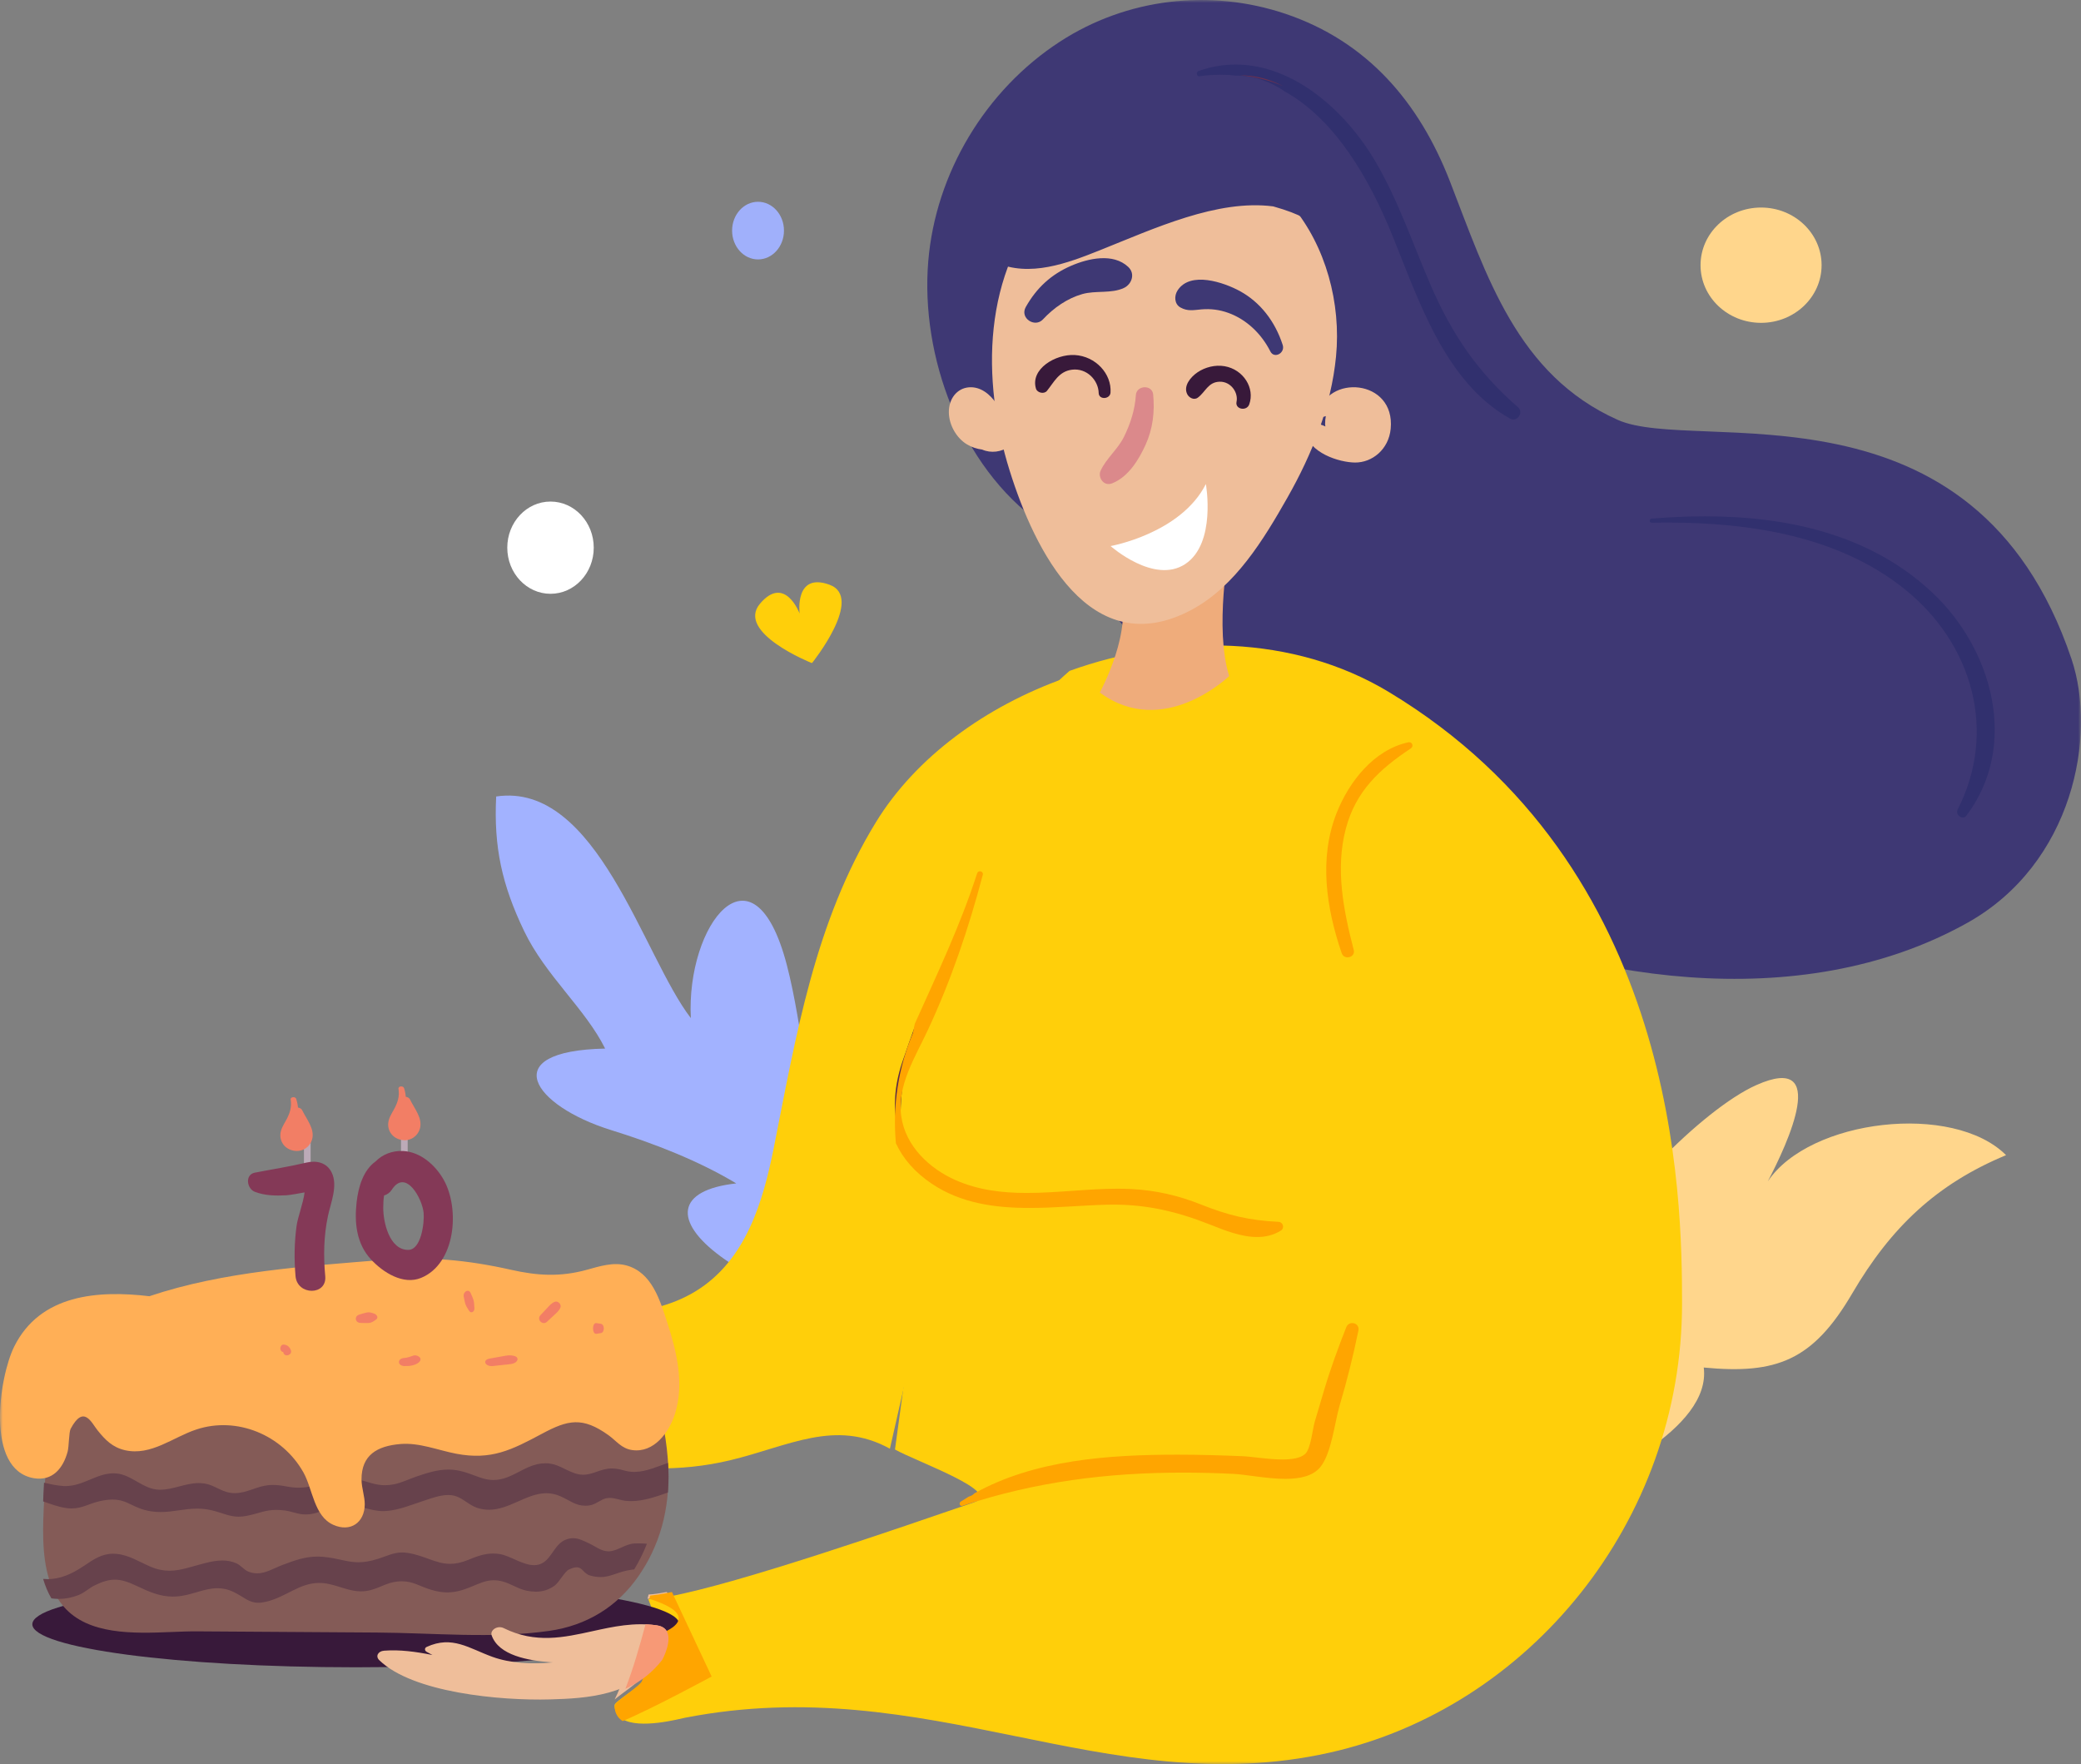 <svg xmlns="http://www.w3.org/2000/svg" xmlns:xlink="http://www.w3.org/1999/xlink" viewBox="0 0 361 306">
    <rect x="0" y="0" width="361" height="306" fill="#808080" stroke="none"/>
    <defs>
        <rect id="prefix__a" width="361" height="306" x="0" y="0" rx="4"/>
    </defs>
    <g fill="none" fill-rule="evenodd">
        <mask id="prefix__b" fill="#fff">
            <use xlink:href="#prefix__a"/>
        </mask>
        <g mask="url(#prefix__b)">
            <path fill="#A2B2FF" d="M181 223.53c-18.563 2.174-39.93 6.235-55.988-5.598-8.255-6.081-7.71-11.514 2.709-12.658-6.613-3.978-14.347-6.963-21.765-9.268-13.476-4.191-20.057-13.715-.982-14.12-3.398-6.863-10.331-12.646-14.037-20.358-3.855-8.02-5.299-14.577-4.862-23.369 17.509-2.614 25.459 27.675 33.769 38.442-.842-16.238 10.842-31.407 16.643-9.247 2.957 11.294 3.226 24.188 8.297 34.45.29-7.205.855-25.647 11.48-24.097 4.686.683 5.732 5.277 6.97 9.465 3.328 11.28 4.817 26.13 14.775 33.235L181 223.53"/>
            <path fill="#FFCF0A" d="M151.956 142.611c-10.615 17.3-13.852 36.976-17.732 56.521-1.864 9.344-4.85 19.496-13.501 24.817-8.81 5.43-20.609 4.013-30.442 3.145-.581-.05-.7.888-.14 1.008 4.651.978 9.622 1.817 14.534 2.007-.09.438.01.898.38 1.207 7.439 6.2-3.56 12.698-4.382 21.781l-.008.117c8.575 1.8 17.327 2.147 25.908.104 10.202-2.43 18.304-7.267 27.802-2.024l30.378-133.667c-13.839 4.927-25.898 13.734-32.797 24.984"/>
            <path fill="#FFD68C" d="M242.618 245.072c3.615-4.789 4.063-12.01 6.754-17.536 3.68-7.56 9.305-15.091 15.188-20.772 10.012-9.672 12.856 2.117 10.495 12.525 3.762-10.067 20.242-26.9 29.646-31.081 12.74-5.662 5.452 10.05 1.969 16.714 7.236-10.824 32.143-13.732 41.33-4.55-12.056 5.016-19.953 12.493-26.691 23.992-6.816 11.632-13.108 14.06-25.753 12.848 1.35 10.707-18.444 19.556-25.924 22.83-8.437 3.693-45.756 7.827-46.632 16.958l19.618-31.928"/>
            <path fill="#FFF" d="M103 95c0 4.418-3.357 8-7.5 8S88 99.418 88 95s3.357-8 7.5-8 7.5 3.582 7.5 8"/>
            <path fill="#A2B2FF" d="M136 40c0 2.761-2.015 5-4.5 5s-4.5-2.239-4.5-5 2.015-5 4.5-5 4.5 2.239 4.5 5" opacity=".965"/>
            <path fill="#FFCF0A" d="M131.862 104.689c4.313-5.05 6.852 1.738 6.852 1.738s-.945-7.22 5.172-5.005c6.118 2.217-2.99 13.55-2.99 13.55l-.102.028s-13.24-5.263-8.932-10.311"/>
            <path fill="#FFD68C" d="M305.5 56C299.7 56 295 51.523 295 46s4.701-10 10.5-10c5.798 0 10.5 4.477 10.5 10s-4.702 10-10.5 10"/>
            <path fill="#3E3874" d="M280.637 72.832c-17.447-7.793-22.75-24.983-29.108-41.365-5.326-13.718-14.323-24.28-28.545-29.076-13.089-4.398-27.542-2.697-39.13 4.844-12.877 8.368-21.556 22.785-22.826 38.1-1.367 16.466 5.663 35.533 19.368 45.36.272.198.636.156.901-.002 8.867 12.87 18.928 24.776 30.054 35.767 10.097 9.963 21.153 20.104 33.14 28.02-.211.822.029 1.744.977 2.188 28.072 13.36 66.66 19.725 95.83 3.401 18.28-10.23 22.547-32.44 18.053-45.762-16.871-50-65.18-35.434-78.714-41.475"/>
            <path fill="#31306E" d="M339.595 140.435c6.917-13.526 2.614-28.737-9.14-38.206-11.452-9.224-26.824-11.589-41.314-11.589-.87 0-1.738.009-2.599.025h-.009c-.456 0-.475-.663-.018-.702 3.06-.255 6.156-.402 9.25-.402 14.342 0 28.676 3.147 39.407 13.198 10.518 9.852 15.101 26.561 5.957 38.714-.177.234-.402.332-.63.332-.614 0-1.239-.717-.904-1.37z"/>
            <path fill="#FFCF0A" d="M291.793 226.054c.05 37.884-26.614 70.243-61.139 77.958-19.523 4.36-36.985.71-54.916-2.942-17.697-3.605-35.854-7.208-56.904-3.11-.919.183-7.862 2.049-10.848.243-.83-.494-1.35-1.271-1.37-2.441-.01-.595 4.92-3.557 5.2-4.375 2.036-5.83 4.66-3.727.646-14.003.119 0 .238-.01.369-.02.87-.05 1.958-.202 3.217-.434 12.097-2.219 40.23-11.983 52.927-16.34 5.085-1.755-9.82-6.98-13.717-9.16l2.688-19.738c.829-6.082.94-12.245.31-18.348l-1.52-14.867c-.698-6.82.311-13.698 2.938-20.012l5.276-26.589c1.367-6.919 3.865-13.495 7.342-19.496 3.486-6.002 7.942-11.419 13.246-16.008 17.913-6.465 38.812-6.314 55.336 3.63 50.43 30.341 50.9 87.814 50.919 106.052"/>
            <path fill="#38193A" d="M117.84 281.744c0 4.122-25.124 7.463-56.115 7.463-30.99 0-56.114-3.341-56.114-7.463s25.124-7.464 56.114-7.464c30.991 0 56.114 3.342 56.114 7.464"/>
            <path fill="#845B57" d="M115.914 257.873c-.01.26-.03.53-.05.79-.238 3.286-.946 6.52-2.291 9.651-.595 1.42-1.334 2.82-2.217 4.188-.163.259-.338.518-.513.778-3.716 5.431-9.093 8.687-15.55 9.61-9.74 1.389-20.118.352-29.93.29-10.398-.073-20.796-.145-31.193-.207-1.374-.01-2.89.053-4.479.117-6.56.262-14.381.524-18.637-4.399-.4-.466-.76-.954-1.067-1.472-.615-.974-1.078-2.042-1.437-3.172-1.376-4.355-1.108-9.538-.893-13.882.01-.135.01-.26.02-.394.01-.29.02-.57.031-.84.032-.653.062-1.286.103-1.939l.02-.29c.534-8.636 2.075-17.168 4.424-25.493-.523-.28-.215-1.13.308-1.087l.103-.354c.687-2.332 4.29-1.337 3.603.995l-.186.674c14.33 5.298 29.223 8.367 44.537 8.71 8.571.196 17.152-.51 25.57-2.178 6.804-1.348 16.503-3.038 18.649-10.875.534-1.94 2.905-1.587 3.562 0 3.324 8.014 6.743 16.971 7.43 25.793.02.249.042.507.052.757.103 1.42.113 2.83.03 4.23"/>
            <path fill="#EFBE9A" fill-rule="nonzero" d="M113.903 281.935c-3.916-.561-7.517.217-11.058.997-5.033 1.106-9.946 2.211-15.477-.524-1.05-.519-2.408.34-2.074 1.277 1.24 3.461 6.269 4.353 10.313 4.661.117.01.228.006.344.012-3.727.358-7.432.156-10.527-.961-4.059-1.468-6.959-3.753-11.394-1.728-.43.198-.38.664 0 .868.33.178.659.359.985.54-2.842-.57-5.667-.96-8.38-.748-1.074.083-1.527.972-.847 1.637 5.785 5.652 21.01 7.058 29.687 6.813 6.362-.18 14.064-.624 19.342-6.96.105-.126 3.054-5.315-.914-5.884"/>
            <path fill="#67424C" d="M44.806 278.012c-1.657.002-2.43-.956-4.206-1.829-1.016-.504-1.96-.69-2.87-.69-2.357 0-4.491 1.246-7.06 1.429-.229.016-.454.025-.674.025-2.255 0-4.15-.84-6.247-1.835-1.5-.715-2.651-1.102-3.822-1.102-1.065 0-2.148.32-3.529 1.003-.962.475-1.73 1.258-2.773 1.666-1.151.453-2.307.67-3.427.67-.433 0-.862-.032-1.283-.096-.614-1.037-1.075-2.173-1.433-3.375.268.027.534.04.8.04 2.087 0 4.113-.834 6.284-2.303 1.722-1.157 3.084-2.105 5.062-2.105.21 0 .426.01.65.033 2.078.197 3.91 1.39 5.815 2.206 1.198.514 2.272.709 3.301.709 2.04 0 3.91-.766 6.25-1.339.98-.245 1.958-.438 2.93-.438.818 0 1.63.136 2.434.494.737.32 1.362 1.146 2.038 1.423.555.222 1.072.313 1.567.313 1.512 0 2.817-.857 4.36-1.439 2.135-.808 3.929-1.466 6.113-1.466.317 0 .645.014.981.044 2.645.24 4.09.94 6.096.94.952 0 2.031-.158 3.425-.598 1.558-.49 2.68-1.102 4.191-1.102.296 0 .606.024.937.075 3.056.492 4.872 1.899 7.374 1.899.919 0 1.93-.19 3.13-.684 1.533-.631 2.825-1.104 4.323-1.104.364 0 .74.027 1.134.088 1.793.277 3.991 1.93 5.973 1.93.542 0 1.065-.123 1.56-.43 1.598-.982 2.079-3.331 4.045-4.037.418-.147.802-.21 1.166-.21 1.005 0 1.86.472 2.868.949 1.056.489 2.017 1.327 3.276 1.327.047 0 .095-.001.142-.003 1.423-.078 2.795-1.269 4.32-1.357.252-.014.497-.02.739-.02.506 0 .992.027 1.462.065-.593 1.51-1.33 3-2.21 4.456l-.349.033c-2.414.304-3.595 1.289-5.496 1.289-.517 0-1.088-.074-1.752-.252-1.196-.319-1.325-1.438-2.392-1.438-.34 0-.772.113-1.365.4-.696.343-1.678 2.196-2.395 2.736-1.058.778-2.14 1.089-3.308 1.089-.504 0-1.024-.059-1.565-.162-1.516-.298-2.806-1.27-4.289-1.633-.531-.13-1.01-.188-1.456-.188-1.466 0-2.6.616-4.216 1.258-1.398.556-2.588.85-3.83.851-.878 0-1.782-.147-2.804-.453-2.02-.601-3.1-1.475-5.094-1.475-.239 0-.492.012-.761.041-1.781.176-2.958 1.036-4.617 1.477-.61.16-1.176.226-1.716.226-1.887 0-3.456-.808-5.501-1.263-.615-.135-1.19-.195-1.734-.195-3.438 0-5.672 2.393-9.128 3.24-.557.137-1.03.197-1.444.197M41.41 263.085c-1.599 0-2.718-.621-4.566-1.08-.95-.233-1.829-.318-2.664-.318-1.108 0-2.142.148-3.17.297-1.03.148-2.056.296-3.147.296-.56 0-1.138-.04-1.742-.138-3.094-.506-3.908-2.027-6.595-2.027-.633 0-1.37.084-2.267.287-1.82.418-2.993 1.252-4.833 1.252-.259 0-.532-.015-.821-.052-1.461-.181-2.807-.723-4.123-1.169.01-.137.01-.265.02-.402l.03-.86c.032-.67.063-1.318.104-1.986 1.152.266 2.324.53 3.434.585.094.003.188.005.28.005 1.553 0 2.903-.552 4.23-1.106 1.327-.553 2.634-1.106 4.099-1.106.155 0 .311.006.468.019 2.725.212 4.658 2.749 7.445 2.824l.16.002c1.168 0 2.266-.288 3.36-.577 1.095-.288 2.19-.576 3.355-.576.357 0 .72.027 1.092.09 1.512.244 2.755 1.305 4.224 1.57.326.06.64.086.947.086 2.062 0 3.768-1.178 5.81-1.381.276-.028.547-.04.815-.04.838 0 1.646.124 2.494.284.72.134 1.358.193 1.961.193 1.61 0 2.971-.425 4.969-1.02 1.424-.419 2.304-.727 3.373-.727.56 0 1.173.084 1.942.28 1.814.475 3.049 1.038 4.686 1.038.488 0 1.01-.05 1.595-.167 1.358-.276 2.674-.945 3.98-1.38 1.779-.607 3.56-1.168 5.423-1.168.321 0 .645.017.971.054 2.797.3 4.502 1.753 6.872 1.753.73 0 1.524-.137 2.432-.49 2.016-.775 3.649-2.124 5.86-2.368.254-.029.494-.042.722-.042 1.98 0 3.047 1.002 4.974 1.699.569.206 1.08.287 1.56.287.873 0 1.634-.271 2.419-.543.783-.273 1.593-.544 2.562-.544.195 0 .396.01.604.035 1.349.154 1.885.564 3.24.564l.153-.001c1.984-.043 3.865-.925 5.737-1.56.057.818.086 1.632.085 2.443 0 .632-.02 1.26-.055 1.887-.01.266-.03.542-.05.808-2.087.73-4.19 1.487-6.392 1.487-.26 0-.522-.01-.785-.034-.978-.072-1.932-.52-2.929-.52-.167 0-.335.014-.505.043-.987.17-1.881 1.094-2.96 1.252-.274.04-.528.06-.768.06-1.687 0-2.66-.906-4.281-1.631-.855-.38-1.673-.535-2.467-.535-1.708 0-3.306.717-4.922 1.433-1.617.717-3.251 1.433-5.036 1.433-.664 0-1.349-.099-2.061-.335-1.399-.467-2.529-1.75-3.958-2.102-.333-.084-.682-.12-1.039-.12-1.427 0-2.99.583-4.224.99-2.17.701-4.278 1.626-6.57 1.784-.17.013-.338.019-.505.019-1.157 0-2.202-.282-3.239-.564-1.035-.28-2.06-.563-3.177-.563-.075 0-.149.001-.224.004-2.482.081-4.254 1.7-6.796 1.7-.121 0-.244-.004-.37-.012-1.121-.063-2.108-.52-3.187-.669-.575-.073-1.077-.106-1.529-.106-1.95 0-2.987.598-5.082 1.02-.534.11-1.01.156-1.448.156"/>
            <path fill="#FFAF56" d="M115.79 229.531c-1.286-3.962-2.684-8.839-7.155-10.035-2.297-.613-4.665.167-6.859.77-4.552 1.248-8.523 1.03-13.085 0-7.604-1.716-14.565-2.36-22.363-1.716-13.289 1.092-27.578 1.976-40.418 6.292-8.87-1.051-18.934-.364-23.456 8.756-2.592 5.231-5.062 21.33 3.389 22.806 3.255.562 5.113-1.716 5.89-4.606.234-.864.214-3.37.52-3.952 2.276-4.275 3.603-1.072 4.665.249 1.367 1.706 2.612 2.964 4.786 3.464 4.522 1.008 8.309-2.268 12.36-3.599 7.012-2.33 14.902.925 18.566 7.435 1.623 2.882 1.828 7.602 5.186 9.1 3 1.341 5.43-.406 5.46-3.536.01-1.404-.55-2.808-.562-4.336-.01-4.212 2.685-5.813 6.778-6.146 3.287-.26 6.461 1.07 9.635 1.684 6.114 1.166 9.656-.665 14.892-3.462 4.532-2.435 7.042-2.964 11.524.239 1.408 1.008 2.256 2.319 4.113 2.589 3.787.55 6.43-3.068 7.451-6.323 1.603-5.168.306-10.69-1.316-15.673"/>
            <path fill="#EFAC7B" d="M213.233 95.159s-2.6 13.862 0 22.11c0 0-11.401 11.045-22.445 2.853 0 0 6.188-11.314 3.205-17.942-2.982-6.628 19.24-7.021 19.24-7.021"/>
            <path fill="#EFBE9A" fill-rule="nonzero" d="M182.128 34.255c10.53-11.65 32.27-14.777 42.023-.364.396.587.276 1.236-.084 1.726 5.947 7.064 8.603 17.004 7.698 26.245-.85 8.676-4.15 16.924-8.436 24.465-4.086 7.2-9.044 15.393-16.597 19.436-17.63 9.445-27.298-10.445-31.565-24.07-4.973-15.86-4.785-34.426 6.96-47.438"/>
            <path fill="#DB898B" d="M190.909 81.692c.939-2.11 3-3.757 4.055-5.886 1.143-2.31 1.919-4.753 2.08-7.28.11-1.714 2.83-1.862 3-.101.289 2.989-.052 5.954-1.323 8.742-1.143 2.504-2.942 5.548-5.803 6.675-1.487.585-2.49-1.072-2.01-2.15"/>
            <path fill="#38193A" d="M207.75 64.575c1.313-.888 3.059-1.333 4.687-1.052 3.265.562 5.295 3.808 4.27 6.63-.445 1.225-2.477.86-2.2-.45.336-1.587-.953-3.522-2.903-3.492-2.038.032-2.486 1.797-3.816 2.767-.688.502-1.531-.016-1.826-.59-.73-1.422.574-2.993 1.787-3.813M186.434 61.582c3.638.203 6.433 3.273 6.212 6.52-.08 1.17-2.023 1.294-2.052.07-.05-2.198-2.04-4.373-4.642-4.043-2.285.29-3.114 2.18-4.335 3.674-.507.62-1.687.322-1.899-.376-1.034-3.41 3.385-6.03 6.716-5.845"/>
            <path fill="#3E3874" d="M177.951 53.247c1.879-3.33 4.414-5.648 7.839-7.134 2.98-1.293 7.305-2.283 9.935.192 1.259 1.185.609 3.005-.757 3.645-2.187 1.022-4.874.397-7.212 1.06-2.598.737-4.974 2.39-6.838 4.398-1.387 1.495-4.062-.221-2.967-2.16"/>
            <path fill="#EFBE9A" fill-rule="nonzero" d="M164.601 71.474c-.011-2.335 1.44-4.128 3.48-4.29 1.97-.158 3.655 1.142 4.829 2.904 1.09.915 1.825 2.41 1.675 3.904 1.2.56 1.808 2.51.518 3.44-1.362.98-3.187 1.231-4.73.55-.896-.117-1.78-.391-2.632-.902-1.793-1.078-3.13-3.342-3.14-5.606"/>
            <path fill="#3E3874" d="M215.073 50.485c-2.744-1.493-8.569-3.508-10.783-.127-.628.958-.58 2.376.474 2.969 1.269.712 2.276.459 3.65.339 1.594-.14 3.154.057 4.678.61 3.094 1.123 5.686 3.53 7.289 6.693.663 1.31 2.594.287 2.135-1.135-1.336-4.131-3.917-7.43-7.443-9.349"/>
            <path fill="#FFF" d="M192.658 94.72s12.173-2.154 16.531-10.757c0 0 1.843 10.259-3.562 13.863-5.404 3.605-12.969-3.107-12.969-3.107"/>
            <path fill="#3E3874" d="M171.024 36.283c-.147-4.095 3.414-7.155 6.652-9.03 5.642-3.263 12.49-5.336 18.954-6.147l.198-.02c-2.65 1.32-5.065 3.882-6.35 6.646l-.14.086c-4.582-1.234-11.342 3.814-11.912 8.103-.038.285-.043.562-.032.831-1.91 1.369-3.462 2.911-3.987 4.494-1.891-.91-3.296-2.527-3.383-4.963m39.634-14.764c1.163.614 2.292 1.267 3.385 1.961-.58-.033-1.16-.05-1.745-.05-.77-.888-2.235-1.262-3.304-.582l-.006.005c-.467-.72-1.269-1.247-2.099-1.114-.722.116-1.446.244-2.158.396-.295-.378-.669-.735-1.161-1.056-.19-.125-.384-.234-.58-.33 2.575.026 5.145.266 7.668.77m-1.738-6.612c-.7.346-1.067.851-1.193 1.399-3.17-.348-6.378-.372-9.563-.066-10.54 1.016-28.876 5.36-31.45 17.57-1.04 4.93 1.321 9.608 5.969 11.692 5.927 2.656 12.495.153 18.102-2.086 9.51-3.798 20.366-8.87 30.082-7.616 9.823 2.757 6.889 5.06 10.884 6.923.755.352 1.468.351 2.063.123.282.319.565.637.842.98.598.745 1.88.258 1.583-.74-.223-.752-.525-1.451-.863-2.123.13-.603.07-1.27-.259-1.909-.37-.721-.761-1.428-1.163-2.125 1.802.59 4.298-1.06 3.41-3.173-4.694-11.173-14.113-25.92-28.444-18.849"/>
            <path fill="#31306E" d="M261.965 72.617c-11.433-6.4-15.935-20.812-20.573-32.133-3.86-9.42-9.674-19.628-18.394-24.545-2.538-1.746-5.373-2.814-8.506-2.814-.902-.108-1.83-.163-2.78-.163-1.17 0-2.378.085-3.622.261-.024.004-.047.006-.07.006-.483 0-.544-.761-.089-.921 2.175-.765 4.323-1.113 6.421-1.113 10.16 0 19.148 8.16 24.2 16.736 4.003 6.794 6.507 14.31 9.628 21.515 3.698 8.542 8.127 15.083 15.16 21.196.88.765.151 2.126-.822 2.126-.178 0-.366-.046-.553-.15z"/>
            <path fill="#6E304F" d="M222.585 14.927c-2.265-.962-4.75-1.619-7.481-1.866 2.756 0 5.25.708 7.481 1.866"/>
            <path fill="#EFBE9A" fill-rule="nonzero" d="M228.713 71.926c-.039.212.154.499.35.48.33-.03.636-.12.935-.231-.08.431-.133.878-.128 1.352.001.151.025.299.054.447-1.093-.506-2.171-.76-3.205-.22-.266.139-.44.62-.38.974.649 3.856 6.012 5.483 8.726 5.504 2.983.021 5.84-2.279 6.183-5.853.84-8.716-11.246-9.52-12.535-2.453"/>
            <path fill="#BCAAB8" d="M52.728 203.378L53.889 203.378 53.889 195.915 52.728 195.915zM69.562 203.378L70.723 203.378 70.723 195.915 69.562 195.915z"/>
            <path fill="orange" d="M233.77 166.061c-.424 0-.849-.224-1.024-.735-2.673-7.802-3.986-16.465-.862-24.338 2.112-5.321 6.391-10.914 12.414-12.227.055-.012.105-.017.154-.017.567 0 .809.73.303 1.064-5.477 3.63-9.562 7.447-11.279 13.898-1.861 6.996-.417 14.214 1.36 21.062.207.792-.428 1.293-1.065 1.293"/>
            <path fill="#5A2B44" d="M156.352 197.78c-1.525-4.04-1.468-8.73.165-13.537.798-2.35 1.63-4.674 2.473-6.987l-.257 1.567c-2.052 5.984-2.868 12.492-2.38 18.957"/>
            <path fill="orange" d="M218.077 214.573c-2.76 0-5.645-1.156-8.158-2.154-5.603-2.224-10.816-3.466-16.8-3.466-.405 0-.815.006-1.229.017-4.283.12-8.812.56-13.287.56-6.003 0-11.908-.793-16.991-4.22-2.898-1.952-4.961-4.332-6.193-6.99-.605-6.53.408-13.103 2.955-19.147l.318-1.583c3.852-8.597 7.895-17.037 10.816-26.101.079-.247.279-.355.479-.355.3 0 .602.245.501.625-2.447 9.257-5.506 18.313-9.568 26.996-2.177 4.653-5.337 9.559-4.572 14.898.736 5.144 4.857 9.045 9.455 11.067 3.935 1.73 8.087 2.209 12.311 2.209 2.62 0 5.267-.184 7.907-.368 2.638-.185 5.27-.369 7.86-.369.809 0 1.615.018 2.416.06 4.199.218 8.115 1.114 12.017 2.67 4.72 1.884 8.389 2.778 13.465 3.016.811.037 1.118 1.085.414 1.522-1.292.802-2.688 1.113-4.116 1.113"/>
            <path fill="#38193A" d="M166.688 260.722c.476-.296.954-.587 1.437-.871-.223.325-.668.61-1.375.85-.02.008-.04.014-.062.021"/>
            <path fill="orange" d="M166.829 261.22c-.366 0-.496-.53-.175-.74.45-.297.908-.584 1.369-.861l.042-.014c.483-.157.787-.343.939-.554 10.463-5.852 23.379-6.723 35.275-6.725h.031c3.774 0 7.546.115 11.315.269 1.493.06 4.357.564 6.839.564 1.665 0 3.16-.228 3.956-.966.973-.904 1.292-4.356 1.64-5.527l1.64-5.528c1.102-3.717 2.418-7.293 3.838-10.909.2-.505.625-.729 1.045-.729.622 0 1.231.491 1.07 1.284-.905 4.416-1.986 8.718-3.27 13.045-.831 2.804-1.405 8.373-3.39 10.71-1.304 1.536-3.558 1.983-6.023 1.983-3.215 0-6.792-.762-9.089-.87-2.92-.14-5.806-.214-8.666-.214-13.068 0-25.573 1.564-38.245 5.757-.05.017-.097.025-.141.025"/>
            <path fill="#EFBE9A" fill-rule="nonzero" d="M106.617 294.805c.319-.638.634-1.338.945-2.087 1.252-.526 2.463-1.2 3.604-2.067-.069.18-.136.367-.203.563-.206.62-3.044 2.49-4.346 3.59m5.71-17.478l.184-.738c.857-.052 1.93-.205 3.172-.442l.286.594c-.324.067-.638.129-.941.187-1.029.195-1.938.331-2.701.4"/>
            <path fill="orange" d="M108.017 298.537c-.849-.536-1.38-1.376-1.4-2.642.08-.16.162-.321.243-.488 1.351-1.174 4.295-3.167 4.51-3.829.069-.209.138-.409.209-.6.96-.749 1.871-1.632 2.72-2.674.082-.101 1.953-3.462.69-5.083 1.785-.79 2.75-1.635 2.75-2.511 0-1.206-1.823-2.35-5.093-3.376l.138-.562c.791-.073 1.735-.218 2.801-.426.315-.062.64-.128.977-.2l6.889 14.662s-9.905 5.392-15.434 7.729"/>
            <path fill="#F79976" d="M108.487 292.939c1.282-3.275 2.489-7.38 3.492-11.195.656.023 1.321.083 1.996.185.759.115 1.255.416 1.563.826 1.246 1.657-.6 5.093-.68 5.197-.838 1.065-1.737 1.969-2.684 2.734-1.167.944-2.406 1.68-3.687 2.253"/>
            <path fill="#843957" d="M57.536 203.38c-.855-1.742-2.647-2.127-4.372-1.719-3 .712-5.931 1.159-8.947 1.745-1.777.346-1.402 2.796 0 3.33 1.754.668 3.609.7 5.471.596.57-.032 2.087-.3 3.149-.496-.24 1.927-1.178 4.227-1.395 5.848-.388 2.899-.43 5.766-.174 8.682.296 3.373 5.47 3.39 5.153 0-.328-3.506-.26-6.979.467-10.432.483-2.287 1.774-5.26.648-7.554M70.828 216.806c-3.31.022-4.363-4.899-4.345-7.316.005-.688.03-1.414.143-2.117.528-.166 1.01-.49 1.332-.99 2.422-3.78 5.312 1.56 5.532 4.01.149 1.667-.406 6.398-2.662 6.413zm6.144-12.156c-1.45-2.584-4.057-4.852-7.055-4.996-1.864-.09-3.575.59-4.76 1.808-2.151 1.523-2.994 4.45-3.29 7.044-.409 3.588-.036 7.22 2.48 9.943 2.104 2.276 5.593 4.488 8.696 3.214 6.002-2.462 6.765-11.962 3.93-17.013z"/>
            <path fill="#F27E65" d="M52.417 192.57c-.118-.243-.426-.427-.73-.455-.035-.503-.138-1.003-.298-1.505-.14-.44-1.039-.37-.965.112.21 1.362-.15 2.442-.831 3.66-.421.753-.869 1.45-.949 2.3-.129 1.363.789 2.718 2.465 2.939 1.5.196 2.683-.766 3.024-1.957.525-1.835-.949-3.496-1.716-5.093M71.121 190.705c-.117-.244-.425-.428-.73-.455-.035-.504-.137-1.003-.297-1.506-.14-.44-1.04-.37-.965.112.21 1.362-.151 2.442-.832 3.66-.42.753-.868 1.45-.948 2.3-.13 1.363.788 2.718 2.465 2.939 1.5.196 2.683-.766 3.024-1.957.524-1.834-.949-3.496-1.717-5.093M50.46 234.214c-.21-.581-.622-.931-1.22-.98-.7-.058-.848 1.121-.165 1.282.106.025.05-.018.07.078.191.904 1.622.476 1.314-.38M64.946 227.874c-.49-.172-.851-.316-1.392-.195-.417.094-.828.237-1.236.355-.892.254-.744 1.415.222 1.437.46.01.932.045 1.39.02.565-.032.902-.32 1.321-.612.451-.314.117-.857-.305-1.005M72.822 235.455c-.197-.246-.7-.439-1.086-.323-.517.155-1.033.396-1.6.423-1.235.057-1.241 1.351 0 1.403.907.038 1.935-.124 2.536-.652.276-.244.38-.564.15-.85M82.165 225.6c-.111-.445-.34-.874-.51-1.287-.348-.847-1.396-.26-1.201.641.09.42.154.872.288 1.272.133.396.39.74.593 1.082.139.238.344.386.584.303.203-.072.403-.35.38-.633-.037-.443-.028-.954-.134-1.379M89.264 235.223c-.8-.24-1.4-.088-2.206.057l-2.112.378c-1.36.243-.779 1.442.577 1.293l2.038-.225c.7-.078 1.452-.078 1.921-.45.394-.31.475-.844-.218-1.053M96.235 225.81c-.576.23-.92.658-1.334 1.101l-1.149 1.228c-.706.755.378 1.837 1.135 1.133l1.23-1.146c.444-.413.874-.757 1.105-1.33.217-.542-.445-1.202-.987-.985M104.224 229.623l-.75-.118c-.797-.124-.798 1.98 0 1.856.25-.04.5-.08.75-.118.696-.11.697-1.512 0-1.62"/>
        </g>
    </g>
</svg>
